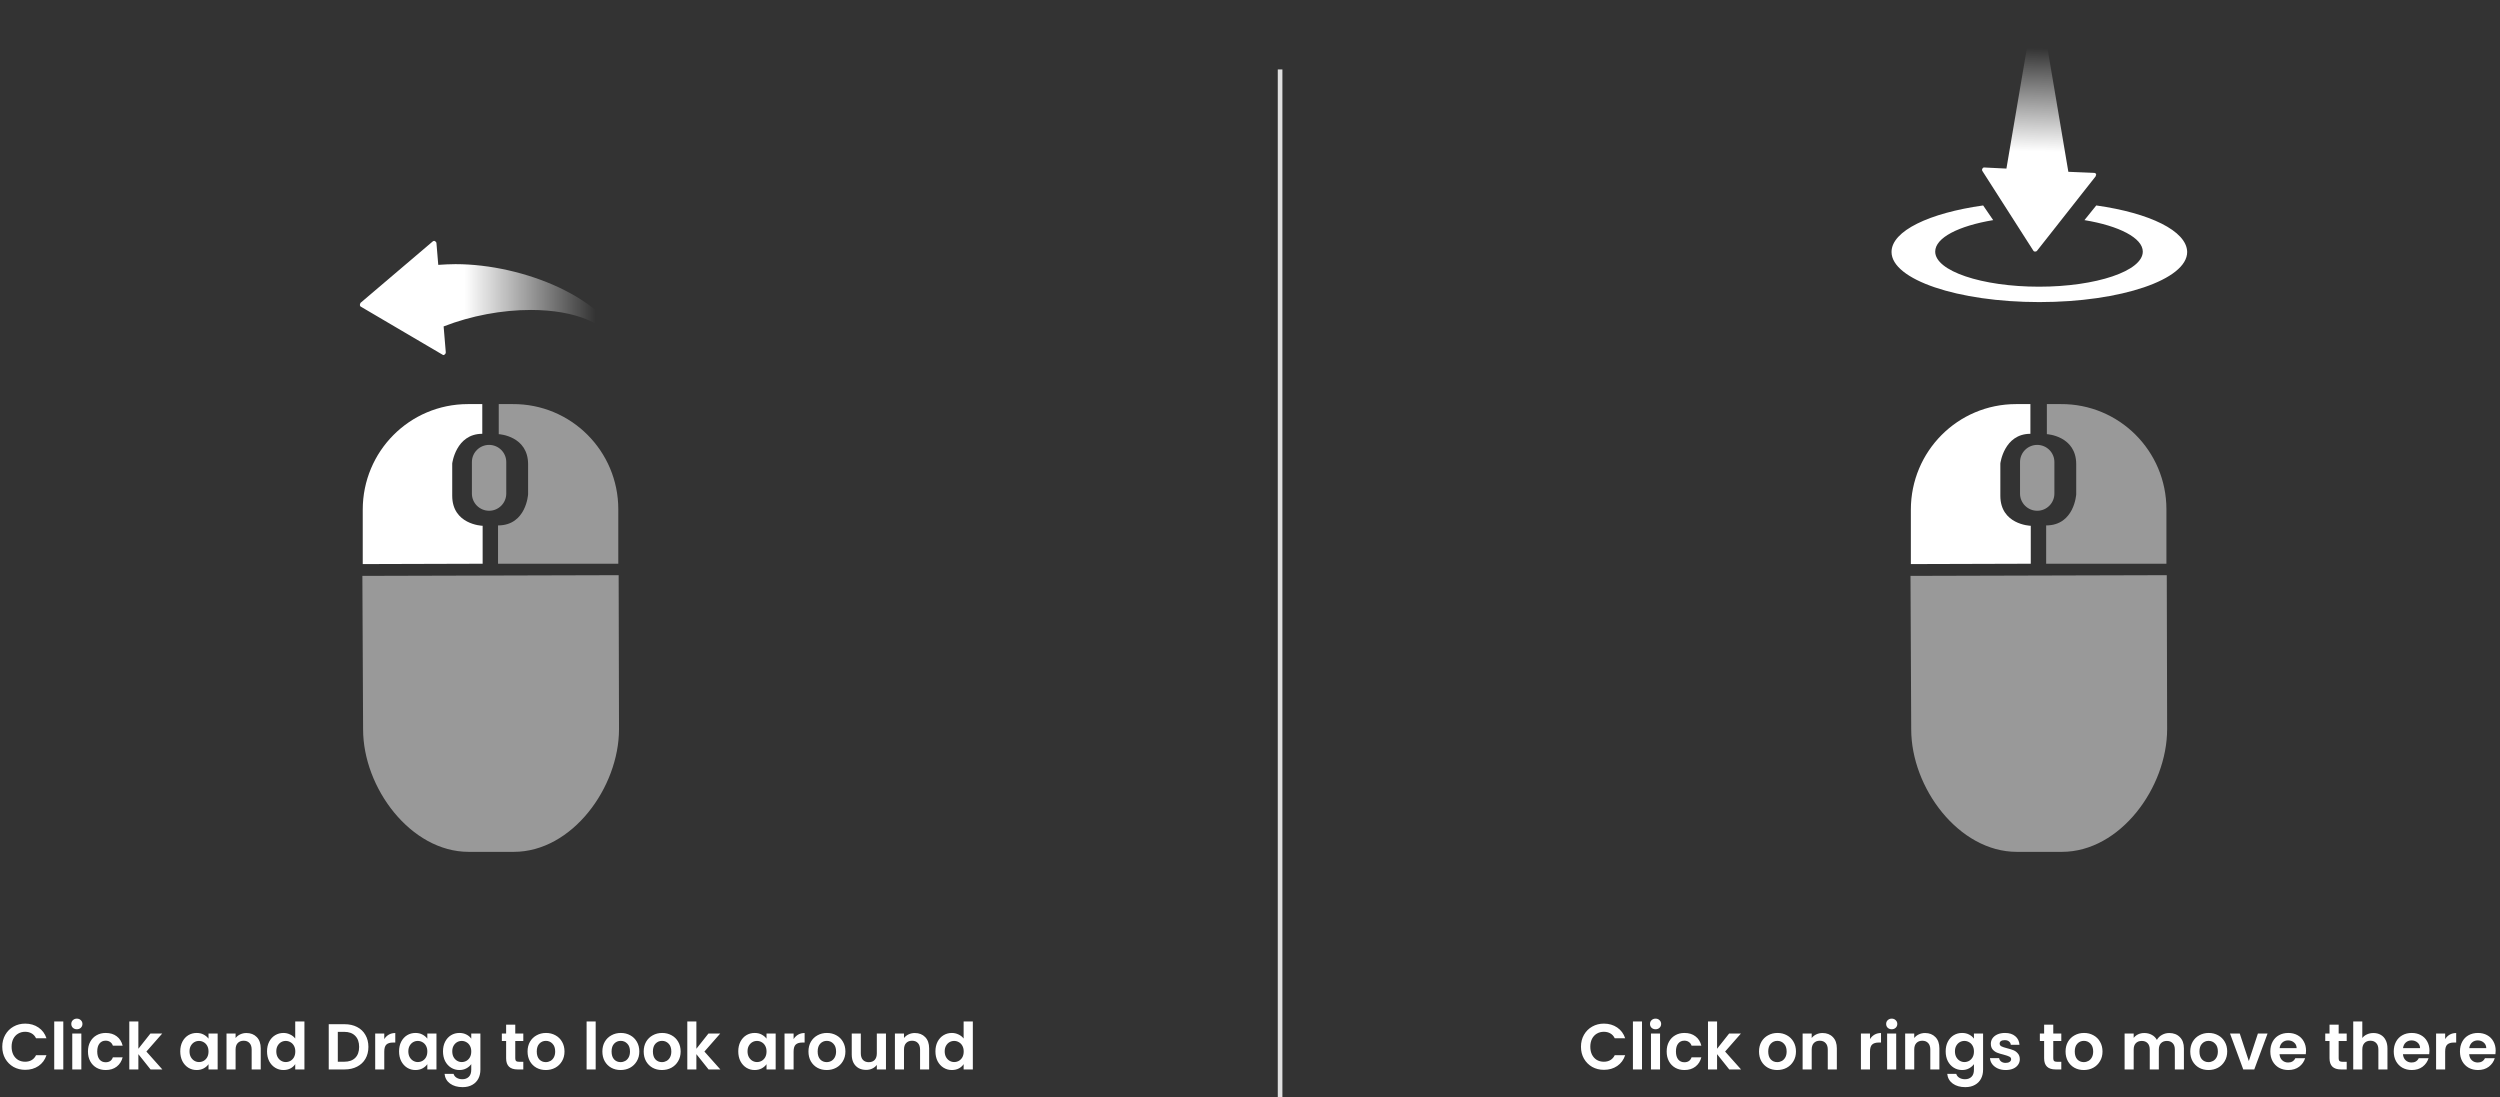 <svg width="540" height="237" viewBox="0 0 540 237" fill="none" xmlns="http://www.w3.org/2000/svg">
<rect x="0" y="0" width="540" height="237" fill="#333333" stroke="none"/>
<path d="M104.251 113.57C104.019 113.57 97.679 113.261 97.679 107.076V100.118C97.679 100.118 98.452 93.701 104.173 93.701V87.284H101.081C88.479 87.284 78.352 97.489 78.352 110.091V121.842L104.251 121.765V113.57Z" fill="white"/>
<path opacity="0.5" d="M78.429 157.56C78.429 170.161 88.711 184 101.236 184H110.977C123.579 184 133.706 170.084 133.706 157.482L133.629 124.239L78.274 124.393L78.429 157.56Z" fill="white"/>
<path opacity="0.5" d="M114.069 100.272V106.766C114.069 106.766 113.683 113.492 107.575 113.492V121.765H133.552V110.013C133.552 97.412 123.347 87.207 110.745 87.284H107.73V93.778C107.807 93.778 114.069 94.165 114.069 100.272Z" fill="white"/>
<path opacity="0.5" d="M101.932 99.808V106.612C101.932 108.699 103.632 110.323 105.643 110.323C107.73 110.323 109.353 108.622 109.353 106.612V99.808C109.353 97.721 107.653 96.097 105.643 96.097C103.632 96.097 101.932 97.721 101.932 99.808Z" fill="white"/>
<path d="M95.824 76.692C95.746 76.692 95.669 76.692 95.592 76.615L77.965 66.255C77.81 66.178 77.733 66.023 77.733 65.869C77.733 65.714 77.81 65.56 77.888 65.405L93.427 52.185C93.504 52.108 93.659 52.03 93.736 52.03C93.814 52.03 93.891 52.03 93.968 52.108C94.123 52.185 94.277 52.34 94.277 52.571L94.664 57.21C95.901 57.133 97.138 57.056 98.375 57.056C105.797 57.056 113.914 58.911 120.718 62.081C127.753 65.405 132.624 69.734 134.247 74.296C134.325 74.605 134.17 74.837 133.938 74.992C133.861 74.992 133.783 74.992 133.783 74.992C133.551 74.992 133.397 74.837 133.319 74.682C131.387 69.966 124.274 66.951 114.688 66.951C108.425 66.951 101.777 68.188 95.824 70.508L96.287 76.074C96.287 76.306 96.21 76.46 96.056 76.538C96.056 76.615 95.901 76.692 95.824 76.692Z" fill="url(#paint0_linear_409_1204)"/>
<path d="M0.49 226.1C0.49 225.139 0.705 224.28 1.134 223.524C1.573 222.759 2.165 222.166 2.912 221.746C3.668 221.317 4.513 221.102 5.446 221.102C6.538 221.102 7.495 221.382 8.316 221.942C9.137 222.502 9.711 223.277 10.038 224.266H7.784C7.56 223.799 7.243 223.449 6.832 223.216C6.431 222.983 5.964 222.866 5.432 222.866C4.863 222.866 4.354 223.001 3.906 223.272C3.467 223.533 3.122 223.907 2.87 224.392C2.627 224.877 2.506 225.447 2.506 226.1C2.506 226.744 2.627 227.313 2.87 227.808C3.122 228.293 3.467 228.671 3.906 228.942C4.354 229.203 4.863 229.334 5.432 229.334C5.964 229.334 6.431 229.217 6.832 228.984C7.243 228.741 7.56 228.387 7.784 227.92H10.038C9.711 228.919 9.137 229.698 8.316 230.258C7.504 230.809 6.547 231.084 5.446 231.084C4.513 231.084 3.668 230.874 2.912 230.454C2.165 230.025 1.573 229.432 1.134 228.676C0.705 227.92 0.49 227.061 0.49 226.1ZM13.672 220.64V231H11.712V220.64H13.672ZM16.603 222.32C16.257 222.32 15.968 222.213 15.735 221.998C15.511 221.774 15.399 221.499 15.399 221.172C15.399 220.845 15.511 220.575 15.735 220.36C15.968 220.136 16.257 220.024 16.603 220.024C16.948 220.024 17.233 220.136 17.457 220.36C17.69 220.575 17.807 220.845 17.807 221.172C17.807 221.499 17.69 221.774 17.457 221.998C17.233 222.213 16.948 222.32 16.603 222.32ZM17.569 223.244V231H15.609V223.244H17.569ZM19.001 227.122C19.001 226.319 19.164 225.619 19.491 225.022C19.818 224.415 20.27 223.949 20.849 223.622C21.428 223.286 22.09 223.118 22.837 223.118C23.798 223.118 24.592 223.361 25.217 223.846C25.852 224.322 26.276 224.994 26.491 225.862H24.377C24.265 225.526 24.074 225.265 23.803 225.078C23.542 224.882 23.215 224.784 22.823 224.784C22.263 224.784 21.82 224.989 21.493 225.4C21.166 225.801 21.003 226.375 21.003 227.122C21.003 227.859 21.166 228.433 21.493 228.844C21.82 229.245 22.263 229.446 22.823 229.446C23.616 229.446 24.134 229.091 24.377 228.382H26.491C26.276 229.222 25.852 229.889 25.217 230.384C24.582 230.879 23.789 231.126 22.837 231.126C22.09 231.126 21.428 230.963 20.849 230.636C20.27 230.3 19.818 229.833 19.491 229.236C19.164 228.629 19.001 227.925 19.001 227.122ZM32.519 231L29.887 227.696V231H27.927V220.64H29.887V226.534L32.491 223.244H35.039L31.623 227.136L35.067 231H32.519ZM38.935 227.094C38.935 226.31 39.089 225.615 39.397 225.008C39.714 224.401 40.139 223.935 40.671 223.608C41.212 223.281 41.814 223.118 42.477 223.118C43.055 223.118 43.559 223.235 43.989 223.468C44.427 223.701 44.777 223.995 45.039 224.35V223.244H47.013V231H45.039V229.866C44.787 230.23 44.437 230.533 43.989 230.776C43.55 231.009 43.041 231.126 42.463 231.126C41.809 231.126 41.212 230.958 40.671 230.622C40.139 230.286 39.714 229.815 39.397 229.208C39.089 228.592 38.935 227.887 38.935 227.094ZM45.039 227.122C45.039 226.646 44.945 226.24 44.759 225.904C44.572 225.559 44.32 225.297 44.003 225.12C43.685 224.933 43.345 224.84 42.981 224.84C42.617 224.84 42.281 224.929 41.973 225.106C41.665 225.283 41.413 225.545 41.217 225.89C41.03 226.226 40.937 226.627 40.937 227.094C40.937 227.561 41.03 227.971 41.217 228.326C41.413 228.671 41.665 228.937 41.973 229.124C42.29 229.311 42.626 229.404 42.981 229.404C43.345 229.404 43.685 229.315 44.003 229.138C44.32 228.951 44.572 228.69 44.759 228.354C44.945 228.009 45.039 227.598 45.039 227.122ZM53.225 223.132C54.149 223.132 54.896 223.426 55.465 224.014C56.034 224.593 56.319 225.405 56.319 226.45V231H54.359V226.716C54.359 226.1 54.205 225.629 53.897 225.302C53.589 224.966 53.169 224.798 52.637 224.798C52.096 224.798 51.666 224.966 51.349 225.302C51.041 225.629 50.887 226.1 50.887 226.716V231H48.927V223.244H50.887V224.21C51.148 223.874 51.48 223.613 51.881 223.426C52.292 223.23 52.74 223.132 53.225 223.132ZM57.679 227.094C57.679 226.31 57.833 225.615 58.141 225.008C58.458 224.401 58.888 223.935 59.429 223.608C59.97 223.281 60.572 223.118 61.235 223.118C61.739 223.118 62.219 223.23 62.677 223.454C63.134 223.669 63.498 223.958 63.769 224.322V220.64H65.757V231H63.769V229.852C63.526 230.235 63.185 230.543 62.747 230.776C62.308 231.009 61.8 231.126 61.221 231.126C60.568 231.126 59.97 230.958 59.429 230.622C58.888 230.286 58.458 229.815 58.141 229.208C57.833 228.592 57.679 227.887 57.679 227.094ZM63.783 227.122C63.783 226.646 63.69 226.24 63.503 225.904C63.316 225.559 63.064 225.297 62.747 225.12C62.429 224.933 62.089 224.84 61.725 224.84C61.361 224.84 61.025 224.929 60.717 225.106C60.409 225.283 60.157 225.545 59.961 225.89C59.774 226.226 59.681 226.627 59.681 227.094C59.681 227.561 59.774 227.971 59.961 228.326C60.157 228.671 60.409 228.937 60.717 229.124C61.034 229.311 61.37 229.404 61.725 229.404C62.089 229.404 62.429 229.315 62.747 229.138C63.064 228.951 63.316 228.69 63.503 228.354C63.69 228.009 63.783 227.598 63.783 227.122ZM74.423 221.228C75.45 221.228 76.35 221.429 77.125 221.83C77.909 222.231 78.511 222.805 78.931 223.552C79.36 224.289 79.575 225.148 79.575 226.128C79.575 227.108 79.36 227.967 78.931 228.704C78.511 229.432 77.909 229.997 77.125 230.398C76.35 230.799 75.45 231 74.423 231H71.007V221.228H74.423ZM74.353 229.334C75.38 229.334 76.173 229.054 76.733 228.494C77.293 227.934 77.573 227.145 77.573 226.128C77.573 225.111 77.293 224.317 76.733 223.748C76.173 223.169 75.38 222.88 74.353 222.88H72.967V229.334H74.353ZM83.002 224.448C83.254 224.037 83.581 223.715 83.982 223.482C84.393 223.249 84.859 223.132 85.382 223.132V225.19H84.864C84.248 225.19 83.781 225.335 83.464 225.624C83.156 225.913 83.002 226.417 83.002 227.136V231H81.042V223.244H83.002V224.448ZM86.198 227.094C86.198 226.31 86.352 225.615 86.66 225.008C86.978 224.401 87.402 223.935 87.934 223.608C88.476 223.281 89.078 223.118 89.74 223.118C90.319 223.118 90.823 223.235 91.252 223.468C91.691 223.701 92.041 223.995 92.302 224.35V223.244H94.276V231H92.302V229.866C92.05 230.23 91.7 230.533 91.252 230.776C90.814 231.009 90.305 231.126 89.726 231.126C89.073 231.126 88.476 230.958 87.934 230.622C87.402 230.286 86.978 229.815 86.66 229.208C86.352 228.592 86.198 227.887 86.198 227.094ZM92.302 227.122C92.302 226.646 92.209 226.24 92.022 225.904C91.836 225.559 91.584 225.297 91.266 225.12C90.949 224.933 90.608 224.84 90.244 224.84C89.88 224.84 89.544 224.929 89.236 225.106C88.928 225.283 88.676 225.545 88.48 225.89C88.294 226.226 88.2 226.627 88.2 227.094C88.2 227.561 88.294 227.971 88.48 228.326C88.676 228.671 88.928 228.937 89.236 229.124C89.554 229.311 89.89 229.404 90.244 229.404C90.608 229.404 90.949 229.315 91.266 229.138C91.584 228.951 91.836 228.69 92.022 228.354C92.209 228.009 92.302 227.598 92.302 227.122ZM99.229 223.118C99.807 223.118 100.316 223.235 100.755 223.468C101.193 223.692 101.539 223.986 101.791 224.35V223.244H103.765V231.056C103.765 231.775 103.62 232.414 103.331 232.974C103.041 233.543 102.607 233.991 102.029 234.318C101.45 234.654 100.75 234.822 99.929 234.822C98.827 234.822 97.922 234.565 97.213 234.052C96.513 233.539 96.116 232.839 96.023 231.952H97.969C98.071 232.307 98.291 232.587 98.627 232.792C98.972 233.007 99.387 233.114 99.873 233.114C100.442 233.114 100.904 232.941 101.259 232.596C101.613 232.26 101.791 231.747 101.791 231.056V229.852C101.539 230.216 101.189 230.519 100.741 230.762C100.302 231.005 99.798 231.126 99.229 231.126C98.575 231.126 97.978 230.958 97.437 230.622C96.895 230.286 96.466 229.815 96.149 229.208C95.841 228.592 95.687 227.887 95.687 227.094C95.687 226.31 95.841 225.615 96.149 225.008C96.466 224.401 96.891 223.935 97.423 223.608C97.964 223.281 98.566 223.118 99.229 223.118ZM101.791 227.122C101.791 226.646 101.697 226.24 101.511 225.904C101.324 225.559 101.072 225.297 100.755 225.12C100.437 224.933 100.097 224.84 99.733 224.84C99.369 224.84 99.033 224.929 98.725 225.106C98.417 225.283 98.165 225.545 97.969 225.89C97.782 226.226 97.689 226.627 97.689 227.094C97.689 227.561 97.782 227.971 97.969 228.326C98.165 228.671 98.417 228.937 98.725 229.124C99.042 229.311 99.378 229.404 99.733 229.404C100.097 229.404 100.437 229.315 100.755 229.138C101.072 228.951 101.324 228.69 101.511 228.354C101.697 228.009 101.791 227.598 101.791 227.122ZM111.297 224.854V228.606C111.297 228.867 111.357 229.059 111.479 229.18C111.609 229.292 111.824 229.348 112.123 229.348H113.033V231H111.801C110.149 231 109.323 230.197 109.323 228.592V224.854H108.399V223.244H109.323V221.326H111.297V223.244H113.033V224.854H111.297ZM117.887 231.126C117.14 231.126 116.468 230.963 115.871 230.636C115.273 230.3 114.802 229.829 114.457 229.222C114.121 228.615 113.953 227.915 113.953 227.122C113.953 226.329 114.125 225.629 114.471 225.022C114.825 224.415 115.306 223.949 115.913 223.622C116.519 223.286 117.196 223.118 117.943 223.118C118.689 223.118 119.366 223.286 119.973 223.622C120.579 223.949 121.055 224.415 121.401 225.022C121.755 225.629 121.933 226.329 121.933 227.122C121.933 227.915 121.751 228.615 121.387 229.222C121.032 229.829 120.547 230.3 119.931 230.636C119.324 230.963 118.643 231.126 117.887 231.126ZM117.887 229.418C118.241 229.418 118.573 229.334 118.881 229.166C119.198 228.989 119.45 228.727 119.637 228.382C119.823 228.037 119.917 227.617 119.917 227.122C119.917 226.385 119.721 225.82 119.329 225.428C118.946 225.027 118.475 224.826 117.915 224.826C117.355 224.826 116.883 225.027 116.501 225.428C116.127 225.82 115.941 226.385 115.941 227.122C115.941 227.859 116.123 228.429 116.487 228.83C116.86 229.222 117.327 229.418 117.887 229.418ZM128.666 220.64V231H126.706V220.64H128.666ZM134.047 231.126C133.3 231.126 132.628 230.963 132.031 230.636C131.433 230.3 130.962 229.829 130.617 229.222C130.281 228.615 130.113 227.915 130.113 227.122C130.113 226.329 130.285 225.629 130.631 225.022C130.985 224.415 131.466 223.949 132.073 223.622C132.679 223.286 133.356 223.118 134.103 223.118C134.849 223.118 135.526 223.286 136.133 223.622C136.739 223.949 137.215 224.415 137.561 225.022C137.915 225.629 138.093 226.329 138.093 227.122C138.093 227.915 137.911 228.615 137.547 229.222C137.192 229.829 136.707 230.3 136.091 230.636C135.484 230.963 134.803 231.126 134.047 231.126ZM134.047 229.418C134.401 229.418 134.733 229.334 135.041 229.166C135.358 228.989 135.61 228.727 135.797 228.382C135.983 228.037 136.077 227.617 136.077 227.122C136.077 226.385 135.881 225.82 135.489 225.428C135.106 225.027 134.635 224.826 134.075 224.826C133.515 224.826 133.043 225.027 132.661 225.428C132.287 225.82 132.101 226.385 132.101 227.122C132.101 227.859 132.283 228.429 132.647 228.83C133.02 229.222 133.487 229.418 134.047 229.418ZM142.974 231.126C142.228 231.126 141.556 230.963 140.958 230.636C140.361 230.3 139.89 229.829 139.544 229.222C139.208 228.615 139.04 227.915 139.04 227.122C139.04 226.329 139.213 225.629 139.558 225.022C139.913 224.415 140.394 223.949 141 223.622C141.607 223.286 142.284 223.118 143.03 223.118C143.777 223.118 144.454 223.286 145.06 223.622C145.667 223.949 146.143 224.415 146.488 225.022C146.843 225.629 147.02 226.329 147.02 227.122C147.02 227.915 146.838 228.615 146.474 229.222C146.12 229.829 145.634 230.3 145.018 230.636C144.412 230.963 143.73 231.126 142.974 231.126ZM142.974 229.418C143.329 229.418 143.66 229.334 143.968 229.166C144.286 228.989 144.538 228.727 144.724 228.382C144.911 228.037 145.004 227.617 145.004 227.122C145.004 226.385 144.808 225.82 144.416 225.428C144.034 225.027 143.562 224.826 143.002 224.826C142.442 224.826 141.971 225.027 141.588 225.428C141.215 225.82 141.028 226.385 141.028 227.122C141.028 227.859 141.21 228.429 141.574 228.83C141.948 229.222 142.414 229.418 142.974 229.418ZM153.05 231L150.418 227.696V231H148.458V220.64H150.418V226.534L153.022 223.244H155.57L152.154 227.136L155.598 231H153.05ZM159.466 227.094C159.466 226.31 159.62 225.615 159.928 225.008C160.245 224.401 160.67 223.935 161.202 223.608C161.743 223.281 162.345 223.118 163.008 223.118C163.587 223.118 164.091 223.235 164.52 223.468C164.959 223.701 165.309 223.995 165.57 224.35V223.244H167.544V231H165.57V229.866C165.318 230.23 164.968 230.533 164.52 230.776C164.081 231.009 163.573 231.126 162.994 231.126C162.341 231.126 161.743 230.958 161.202 230.622C160.67 230.286 160.245 229.815 159.928 229.208C159.62 228.592 159.466 227.887 159.466 227.094ZM165.57 227.122C165.57 226.646 165.477 226.24 165.29 225.904C165.103 225.559 164.851 225.297 164.534 225.12C164.217 224.933 163.876 224.84 163.512 224.84C163.148 224.84 162.812 224.929 162.504 225.106C162.196 225.283 161.944 225.545 161.748 225.89C161.561 226.226 161.468 226.627 161.468 227.094C161.468 227.561 161.561 227.971 161.748 228.326C161.944 228.671 162.196 228.937 162.504 229.124C162.821 229.311 163.157 229.404 163.512 229.404C163.876 229.404 164.217 229.315 164.534 229.138C164.851 228.951 165.103 228.69 165.29 228.354C165.477 228.009 165.57 227.598 165.57 227.122ZM171.418 224.448C171.67 224.037 171.997 223.715 172.398 223.482C172.809 223.249 173.276 223.132 173.798 223.132V225.19H173.28C172.664 225.19 172.198 225.335 171.88 225.624C171.572 225.913 171.418 226.417 171.418 227.136V231H169.458V223.244H171.418V224.448ZM178.562 231.126C177.816 231.126 177.144 230.963 176.546 230.636C175.949 230.3 175.478 229.829 175.132 229.222C174.796 228.615 174.628 227.915 174.628 227.122C174.628 226.329 174.801 225.629 175.146 225.022C175.501 224.415 175.982 223.949 176.588 223.622C177.195 223.286 177.872 223.118 178.618 223.118C179.365 223.118 180.042 223.286 180.648 223.622C181.255 223.949 181.731 224.415 182.076 225.022C182.431 225.629 182.608 226.329 182.608 227.122C182.608 227.915 182.426 228.615 182.062 229.222C181.708 229.829 181.222 230.3 180.606 230.636C180 230.963 179.318 231.126 178.562 231.126ZM178.562 229.418C178.917 229.418 179.248 229.334 179.556 229.166C179.874 228.989 180.126 228.727 180.312 228.382C180.499 228.037 180.592 227.617 180.592 227.122C180.592 226.385 180.396 225.82 180.004 225.428C179.622 225.027 179.15 224.826 178.59 224.826C178.03 224.826 177.559 225.027 177.176 225.428C176.803 225.82 176.616 226.385 176.616 227.122C176.616 227.859 176.798 228.429 177.162 228.83C177.536 229.222 178.002 229.418 178.562 229.418ZM191.368 223.244V231H189.394V230.02C189.142 230.356 188.811 230.622 188.4 230.818C187.999 231.005 187.56 231.098 187.084 231.098C186.477 231.098 185.941 230.972 185.474 230.72C185.007 230.459 184.639 230.081 184.368 229.586C184.107 229.082 183.976 228.485 183.976 227.794V223.244H185.936V227.514C185.936 228.13 186.09 228.606 186.398 228.942C186.706 229.269 187.126 229.432 187.658 229.432C188.199 229.432 188.624 229.269 188.932 228.942C189.24 228.606 189.394 228.13 189.394 227.514V223.244H191.368ZM197.6 223.132C198.524 223.132 199.271 223.426 199.84 224.014C200.409 224.593 200.694 225.405 200.694 226.45V231H198.734V226.716C198.734 226.1 198.58 225.629 198.272 225.302C197.964 224.966 197.544 224.798 197.012 224.798C196.471 224.798 196.041 224.966 195.724 225.302C195.416 225.629 195.262 226.1 195.262 226.716V231H193.302V223.244H195.262V224.21C195.523 223.874 195.855 223.613 196.256 223.426C196.667 223.23 197.115 223.132 197.6 223.132ZM202.054 227.094C202.054 226.31 202.208 225.615 202.516 225.008C202.833 224.401 203.262 223.935 203.804 223.608C204.345 223.281 204.947 223.118 205.61 223.118C206.114 223.118 206.594 223.23 207.052 223.454C207.509 223.669 207.873 223.958 208.144 224.322V220.64H210.132V231H208.144V229.852C207.901 230.235 207.56 230.543 207.122 230.776C206.683 231.009 206.174 231.126 205.596 231.126C204.942 231.126 204.345 230.958 203.804 230.622C203.262 230.286 202.833 229.815 202.516 229.208C202.208 228.592 202.054 227.887 202.054 227.094ZM208.158 227.122C208.158 226.646 208.064 226.24 207.878 225.904C207.691 225.559 207.439 225.297 207.122 225.12C206.804 224.933 206.464 224.84 206.1 224.84C205.736 224.84 205.4 224.929 205.092 225.106C204.784 225.283 204.532 225.545 204.336 225.89C204.149 226.226 204.056 226.627 204.056 227.094C204.056 227.561 204.149 227.971 204.336 228.326C204.532 228.671 204.784 228.937 205.092 229.124C205.409 229.311 205.745 229.404 206.1 229.404C206.464 229.404 206.804 229.315 207.122 229.138C207.439 228.951 207.691 228.69 207.878 228.354C208.064 228.009 208.158 227.598 208.158 227.122Z" fill="white"/>
<rect x="276" y="15" width="1" height="222" fill="#E0E0E0"/>
<path d="M438.645 113.57C438.413 113.57 432.073 113.261 432.073 107.076V100.118C432.073 100.118 432.846 93.701 438.567 93.701V87.284H435.475C422.873 87.284 412.746 97.489 412.746 110.091V121.842L438.645 121.765V113.57Z" fill="white"/>
<path opacity="0.5" d="M412.823 157.56C412.823 170.161 423.105 184 435.63 184H445.371C457.973 184 468.1 170.084 468.1 157.482L468.023 124.239L412.668 124.393L412.823 157.56Z" fill="white"/>
<path opacity="0.5" d="M448.463 100.272V106.766C448.463 106.766 448.077 113.492 441.969 113.492V121.765H467.946V110.013C467.946 97.412 457.741 87.207 445.139 87.284H442.124V93.778C442.201 93.778 448.463 94.165 448.463 100.272Z" fill="white"/>
<path opacity="0.5" d="M436.326 99.808V106.612C436.326 108.699 438.027 110.323 440.037 110.323C442.124 110.323 443.748 108.622 443.748 106.612V99.808C443.748 97.721 442.047 96.097 440.037 96.097C438.027 96.097 436.326 97.721 436.326 99.808Z" fill="white"/>
<path d="M452.715 37.805C452.715 37.96 452.715 38.037 452.638 38.114L440.036 54.118C439.959 54.272 439.727 54.35 439.572 54.35C439.418 54.35 439.263 54.272 439.186 54.118L428.208 36.955C428.13 36.877 428.13 36.8 428.13 36.645C428.13 36.568 428.13 36.491 428.208 36.413C428.285 36.259 428.517 36.104 428.672 36.181L433.388 36.413L439.495 0.464C439.572 0.232 439.727 0 440.036 0C440.268 0 440.5 0.155 440.577 0.464L446.762 37.109L452.329 37.341C452.561 37.341 452.715 37.496 452.793 37.65C452.715 37.728 452.715 37.805 452.715 37.805Z" fill="url(#paint1_linear_409_1204)"/>
<path d="M452.793 44.377L450.241 47.546C457.741 48.783 462.843 51.412 462.843 54.35C462.843 58.524 452.793 61.926 440.423 61.926C428.053 61.926 418.003 58.524 418.003 54.35C418.003 51.334 423.105 48.783 430.527 47.546L428.362 44.377C416.766 46 408.571 49.865 408.571 54.427C408.571 60.38 422.873 65.25 440.5 65.25C458.127 65.25 472.43 60.38 472.43 54.427C472.352 49.865 464.312 46 452.793 44.377Z" fill="white"/>
<path d="M341.49 226.1C341.49 225.139 341.705 224.28 342.134 223.524C342.573 222.759 343.165 222.166 343.912 221.746C344.668 221.317 345.513 221.102 346.446 221.102C347.538 221.102 348.495 221.382 349.316 221.942C350.137 222.502 350.711 223.277 351.038 224.266H348.784C348.56 223.799 348.243 223.449 347.832 223.216C347.431 222.983 346.964 222.866 346.432 222.866C345.863 222.866 345.354 223.001 344.906 223.272C344.467 223.533 344.122 223.907 343.87 224.392C343.627 224.877 343.506 225.447 343.506 226.1C343.506 226.744 343.627 227.313 343.87 227.808C344.122 228.293 344.467 228.671 344.906 228.942C345.354 229.203 345.863 229.334 346.432 229.334C346.964 229.334 347.431 229.217 347.832 228.984C348.243 228.741 348.56 228.387 348.784 227.92H351.038C350.711 228.919 350.137 229.698 349.316 230.258C348.504 230.809 347.547 231.084 346.446 231.084C345.513 231.084 344.668 230.874 343.912 230.454C343.165 230.025 342.573 229.432 342.134 228.676C341.705 227.92 341.49 227.061 341.49 226.1ZM354.672 220.64V231H352.712V220.64H354.672ZM357.603 222.32C357.257 222.32 356.968 222.213 356.735 221.998C356.511 221.774 356.399 221.499 356.399 221.172C356.399 220.845 356.511 220.575 356.735 220.36C356.968 220.136 357.257 220.024 357.603 220.024C357.948 220.024 358.233 220.136 358.457 220.36C358.69 220.575 358.807 220.845 358.807 221.172C358.807 221.499 358.69 221.774 358.457 221.998C358.233 222.213 357.948 222.32 357.603 222.32ZM358.569 223.244V231H356.609V223.244H358.569ZM360.001 227.122C360.001 226.319 360.164 225.619 360.491 225.022C360.818 224.415 361.27 223.949 361.849 223.622C362.428 223.286 363.09 223.118 363.837 223.118C364.798 223.118 365.592 223.361 366.217 223.846C366.852 224.322 367.276 224.994 367.491 225.862H365.377C365.265 225.526 365.074 225.265 364.803 225.078C364.542 224.882 364.215 224.784 363.823 224.784C363.263 224.784 362.82 224.989 362.493 225.4C362.166 225.801 362.003 226.375 362.003 227.122C362.003 227.859 362.166 228.433 362.493 228.844C362.82 229.245 363.263 229.446 363.823 229.446C364.616 229.446 365.134 229.091 365.377 228.382H367.491C367.276 229.222 366.852 229.889 366.217 230.384C365.582 230.879 364.789 231.126 363.837 231.126C363.09 231.126 362.428 230.963 361.849 230.636C361.27 230.3 360.818 229.833 360.491 229.236C360.164 228.629 360.001 227.925 360.001 227.122ZM373.519 231L370.887 227.696V231H368.927V220.64H370.887V226.534L373.491 223.244H376.039L372.623 227.136L376.067 231H373.519ZM383.883 231.126C383.136 231.126 382.464 230.963 381.867 230.636C381.269 230.3 380.798 229.829 380.453 229.222C380.117 228.615 379.949 227.915 379.949 227.122C379.949 226.329 380.121 225.629 380.467 225.022C380.821 224.415 381.302 223.949 381.909 223.622C382.515 223.286 383.192 223.118 383.939 223.118C384.685 223.118 385.362 223.286 385.969 223.622C386.575 223.949 387.051 224.415 387.397 225.022C387.751 225.629 387.929 226.329 387.929 227.122C387.929 227.915 387.747 228.615 387.383 229.222C387.028 229.829 386.543 230.3 385.927 230.636C385.32 230.963 384.639 231.126 383.883 231.126ZM383.883 229.418C384.237 229.418 384.569 229.334 384.877 229.166C385.194 228.989 385.446 228.727 385.633 228.382C385.819 228.037 385.913 227.617 385.913 227.122C385.913 226.385 385.717 225.82 385.325 225.428C384.942 225.027 384.471 224.826 383.911 224.826C383.351 224.826 382.879 225.027 382.497 225.428C382.123 225.82 381.937 226.385 381.937 227.122C381.937 227.859 382.119 228.429 382.483 228.83C382.856 229.222 383.323 229.418 383.883 229.418ZM393.664 223.132C394.588 223.132 395.335 223.426 395.904 224.014C396.474 224.593 396.758 225.405 396.758 226.45V231H394.798V226.716C394.798 226.1 394.644 225.629 394.336 225.302C394.028 224.966 393.608 224.798 393.076 224.798C392.535 224.798 392.106 224.966 391.788 225.302C391.48 225.629 391.326 226.1 391.326 226.716V231H389.366V223.244H391.326V224.21C391.588 223.874 391.919 223.613 392.32 223.426C392.731 223.23 393.179 223.132 393.664 223.132ZM403.918 224.448C404.17 224.037 404.497 223.715 404.898 223.482C405.309 223.249 405.776 223.132 406.298 223.132V225.19H405.78C405.164 225.19 404.698 225.335 404.38 225.624C404.072 225.913 403.918 226.417 403.918 227.136V231H401.958V223.244H403.918V224.448ZM408.612 222.32C408.267 222.32 407.978 222.213 407.744 221.998C407.52 221.774 407.408 221.499 407.408 221.172C407.408 220.845 407.52 220.575 407.744 220.36C407.978 220.136 408.267 220.024 408.612 220.024C408.958 220.024 409.242 220.136 409.466 220.36C409.7 220.575 409.816 220.845 409.816 221.172C409.816 221.499 409.7 221.774 409.466 221.998C409.242 222.213 408.958 222.32 408.612 222.32ZM409.578 223.244V231H407.618V223.244H409.578ZM415.813 223.132C416.737 223.132 417.483 223.426 418.053 224.014C418.622 224.593 418.907 225.405 418.907 226.45V231H416.947V226.716C416.947 226.1 416.793 225.629 416.485 225.302C416.177 224.966 415.757 224.798 415.225 224.798C414.683 224.798 414.254 224.966 413.937 225.302C413.629 225.629 413.475 226.1 413.475 226.716V231H411.515V223.244H413.475V224.21C413.736 223.874 414.067 223.613 414.469 223.426C414.879 223.23 415.327 223.132 415.813 223.132ZM423.809 223.118C424.387 223.118 424.896 223.235 425.335 223.468C425.773 223.692 426.119 223.986 426.371 224.35V223.244H428.345V231.056C428.345 231.775 428.2 232.414 427.911 232.974C427.621 233.543 427.187 233.991 426.609 234.318C426.03 234.654 425.33 234.822 424.509 234.822C423.407 234.822 422.502 234.565 421.793 234.052C421.093 233.539 420.696 232.839 420.603 231.952H422.549C422.651 232.307 422.871 232.587 423.207 232.792C423.552 233.007 423.967 233.114 424.453 233.114C425.022 233.114 425.484 232.941 425.839 232.596C426.193 232.26 426.371 231.747 426.371 231.056V229.852C426.119 230.216 425.769 230.519 425.321 230.762C424.882 231.005 424.378 231.126 423.809 231.126C423.155 231.126 422.558 230.958 422.017 230.622C421.475 230.286 421.046 229.815 420.729 229.208C420.421 228.592 420.267 227.887 420.267 227.094C420.267 226.31 420.421 225.615 420.729 225.008C421.046 224.401 421.471 223.935 422.003 223.608C422.544 223.281 423.146 223.118 423.809 223.118ZM426.371 227.122C426.371 226.646 426.277 226.24 426.091 225.904C425.904 225.559 425.652 225.297 425.335 225.12C425.017 224.933 424.677 224.84 424.313 224.84C423.949 224.84 423.613 224.929 423.305 225.106C422.997 225.283 422.745 225.545 422.549 225.89C422.362 226.226 422.269 226.627 422.269 227.094C422.269 227.561 422.362 227.971 422.549 228.326C422.745 228.671 422.997 228.937 423.305 229.124C423.622 229.311 423.958 229.404 424.313 229.404C424.677 229.404 425.017 229.315 425.335 229.138C425.652 228.951 425.904 228.69 426.091 228.354C426.277 228.009 426.371 227.598 426.371 227.122ZM433.227 231.126C432.592 231.126 432.023 231.014 431.519 230.79C431.015 230.557 430.614 230.244 430.315 229.852C430.026 229.46 429.867 229.026 429.839 228.55H431.813C431.85 228.849 431.995 229.096 432.247 229.292C432.508 229.488 432.83 229.586 433.213 229.586C433.586 229.586 433.876 229.511 434.081 229.362C434.296 229.213 434.403 229.021 434.403 228.788C434.403 228.536 434.272 228.349 434.011 228.228C433.759 228.097 433.353 227.957 432.793 227.808C432.214 227.668 431.738 227.523 431.365 227.374C431.001 227.225 430.684 226.996 430.413 226.688C430.152 226.38 430.021 225.965 430.021 225.442C430.021 225.013 430.142 224.621 430.385 224.266C430.637 223.911 430.992 223.631 431.449 223.426C431.916 223.221 432.462 223.118 433.087 223.118C434.011 223.118 434.748 223.351 435.299 223.818C435.85 224.275 436.153 224.896 436.209 225.68H434.333C434.305 225.372 434.174 225.129 433.941 224.952C433.717 224.765 433.414 224.672 433.031 224.672C432.676 224.672 432.401 224.737 432.205 224.868C432.018 224.999 431.925 225.181 431.925 225.414C431.925 225.675 432.056 225.876 432.317 226.016C432.578 226.147 432.984 226.282 433.535 226.422C434.095 226.562 434.557 226.707 434.921 226.856C435.285 227.005 435.598 227.239 435.859 227.556C436.13 227.864 436.27 228.275 436.279 228.788C436.279 229.236 436.153 229.637 435.901 229.992C435.658 230.347 435.304 230.627 434.837 230.832C434.38 231.028 433.843 231.126 433.227 231.126ZM443.506 224.854V228.606C443.506 228.867 443.566 229.059 443.688 229.18C443.818 229.292 444.033 229.348 444.332 229.348H445.242V231H444.01C442.358 231 441.532 230.197 441.532 228.592V224.854H440.608V223.244H441.532V221.326H443.506V223.244H445.242V224.854H443.506ZM450.096 231.126C449.349 231.126 448.677 230.963 448.08 230.636C447.482 230.3 447.011 229.829 446.666 229.222C446.33 228.615 446.162 227.915 446.162 227.122C446.162 226.329 446.334 225.629 446.68 225.022C447.034 224.415 447.515 223.949 448.122 223.622C448.728 223.286 449.405 223.118 450.152 223.118C450.898 223.118 451.575 223.286 452.182 223.622C452.788 223.949 453.264 224.415 453.61 225.022C453.964 225.629 454.142 226.329 454.142 227.122C454.142 227.915 453.96 228.615 453.596 229.222C453.241 229.829 452.756 230.3 452.14 230.636C451.533 230.963 450.852 231.126 450.096 231.126ZM450.096 229.418C450.45 229.418 450.782 229.334 451.09 229.166C451.407 228.989 451.659 228.727 451.846 228.382C452.032 228.037 452.126 227.617 452.126 227.122C452.126 226.385 451.93 225.82 451.538 225.428C451.155 225.027 450.684 224.826 450.124 224.826C449.564 224.826 449.092 225.027 448.71 225.428C448.336 225.82 448.15 226.385 448.15 227.122C448.15 227.859 448.332 228.429 448.696 228.83C449.069 229.222 449.536 229.418 450.096 229.418ZM468.547 223.132C469.499 223.132 470.265 223.426 470.843 224.014C471.431 224.593 471.725 225.405 471.725 226.45V231H469.765V226.716C469.765 226.109 469.611 225.647 469.303 225.33C468.995 225.003 468.575 224.84 468.043 224.84C467.511 224.84 467.087 225.003 466.769 225.33C466.461 225.647 466.307 226.109 466.307 226.716V231H464.347V226.716C464.347 226.109 464.193 225.647 463.885 225.33C463.577 225.003 463.157 224.84 462.625 224.84C462.084 224.84 461.655 225.003 461.337 225.33C461.029 225.647 460.875 226.109 460.875 226.716V231H458.915V223.244H460.875V224.182C461.127 223.855 461.449 223.599 461.841 223.412C462.243 223.225 462.681 223.132 463.157 223.132C463.764 223.132 464.305 223.263 464.781 223.524C465.257 223.776 465.626 224.14 465.887 224.616C466.139 224.168 466.503 223.809 466.979 223.538C467.465 223.267 467.987 223.132 468.547 223.132ZM477.029 231.126C476.282 231.126 475.61 230.963 475.013 230.636C474.416 230.3 473.944 229.829 473.599 229.222C473.263 228.615 473.095 227.915 473.095 227.122C473.095 226.329 473.268 225.629 473.613 225.022C473.968 224.415 474.448 223.949 475.055 223.622C475.662 223.286 476.338 223.118 477.085 223.118C477.832 223.118 478.508 223.286 479.115 223.622C479.722 223.949 480.198 224.415 480.543 225.022C480.898 225.629 481.075 226.329 481.075 227.122C481.075 227.915 480.893 228.615 480.529 229.222C480.174 229.829 479.689 230.3 479.073 230.636C478.466 230.963 477.785 231.126 477.029 231.126ZM477.029 229.418C477.384 229.418 477.715 229.334 478.023 229.166C478.34 228.989 478.592 228.727 478.779 228.382C478.966 228.037 479.059 227.617 479.059 227.122C479.059 226.385 478.863 225.82 478.471 225.428C478.088 225.027 477.617 224.826 477.057 224.826C476.497 224.826 476.026 225.027 475.643 225.428C475.27 225.82 475.083 226.385 475.083 227.122C475.083 227.859 475.265 228.429 475.629 228.83C476.002 229.222 476.469 229.418 477.029 229.418ZM485.747 229.194L487.707 223.244H489.793L486.923 231H484.543L481.687 223.244H483.787L485.747 229.194ZM498.104 226.954C498.104 227.234 498.085 227.486 498.048 227.71H492.378C492.424 228.27 492.62 228.709 492.966 229.026C493.311 229.343 493.736 229.502 494.24 229.502C494.968 229.502 495.486 229.189 495.794 228.564H497.908C497.684 229.311 497.254 229.927 496.62 230.412C495.985 230.888 495.206 231.126 494.282 231.126C493.535 231.126 492.863 230.963 492.266 230.636C491.678 230.3 491.216 229.829 490.88 229.222C490.553 228.615 490.39 227.915 490.39 227.122C490.39 226.319 490.553 225.615 490.88 225.008C491.206 224.401 491.664 223.935 492.252 223.608C492.84 223.281 493.516 223.118 494.282 223.118C495.019 223.118 495.677 223.277 496.256 223.594C496.844 223.911 497.296 224.364 497.614 224.952C497.94 225.531 498.104 226.198 498.104 226.954ZM496.074 226.394C496.064 225.89 495.882 225.489 495.528 225.19C495.173 224.882 494.739 224.728 494.226 224.728C493.74 224.728 493.33 224.877 492.994 225.176C492.667 225.465 492.466 225.871 492.392 226.394H496.074ZM505.152 224.854V228.606C505.152 228.867 505.213 229.059 505.334 229.18C505.465 229.292 505.68 229.348 505.978 229.348H506.888V231H505.656C504.004 231 503.178 230.197 503.178 228.592V224.854H502.254V223.244H503.178V221.326H505.152V223.244H506.888V224.854H505.152ZM512.666 223.132C513.254 223.132 513.777 223.263 514.234 223.524C514.691 223.776 515.046 224.154 515.298 224.658C515.559 225.153 515.69 225.75 515.69 226.45V231H513.73V226.716C513.73 226.1 513.576 225.629 513.268 225.302C512.96 224.966 512.54 224.798 512.008 224.798C511.467 224.798 511.037 224.966 510.72 225.302C510.412 225.629 510.258 226.1 510.258 226.716V231H508.298V220.64H510.258V224.21C510.51 223.874 510.846 223.613 511.266 223.426C511.686 223.23 512.153 223.132 512.666 223.132ZM524.764 226.954C524.764 227.234 524.745 227.486 524.708 227.71H519.038C519.085 228.27 519.281 228.709 519.626 229.026C519.971 229.343 520.396 229.502 520.9 229.502C521.628 229.502 522.146 229.189 522.454 228.564H524.568C524.344 229.311 523.915 229.927 523.28 230.412C522.645 230.888 521.866 231.126 520.942 231.126C520.195 231.126 519.523 230.963 518.926 230.636C518.338 230.3 517.876 229.829 517.54 229.222C517.213 228.615 517.05 227.915 517.05 227.122C517.05 226.319 517.213 225.615 517.54 225.008C517.867 224.401 518.324 223.935 518.912 223.608C519.5 223.281 520.177 223.118 520.942 223.118C521.679 223.118 522.337 223.277 522.916 223.594C523.504 223.911 523.957 224.364 524.274 224.952C524.601 225.531 524.764 226.198 524.764 226.954ZM522.734 226.394C522.725 225.89 522.543 225.489 522.188 225.19C521.833 224.882 521.399 224.728 520.886 224.728C520.401 224.728 519.99 224.877 519.654 225.176C519.327 225.465 519.127 225.871 519.052 226.394H522.734ZM528.155 224.448C528.407 224.037 528.733 223.715 529.135 223.482C529.545 223.249 530.012 223.132 530.535 223.132V225.19H530.017C529.401 225.19 528.934 225.335 528.617 225.624C528.309 225.913 528.155 226.417 528.155 227.136V231H526.195V223.244H528.155V224.448ZM539.065 226.954C539.065 227.234 539.046 227.486 539.009 227.71H533.339C533.385 228.27 533.581 228.709 533.927 229.026C534.272 229.343 534.697 229.502 535.201 229.502C535.929 229.502 536.447 229.189 536.755 228.564H538.869C538.645 229.311 538.215 229.927 537.581 230.412C536.946 230.888 536.167 231.126 535.243 231.126C534.496 231.126 533.824 230.963 533.227 230.636C532.639 230.3 532.177 229.829 531.841 229.222C531.514 228.615 531.351 227.915 531.351 227.122C531.351 226.319 531.514 225.615 531.841 225.008C532.167 224.401 532.625 223.935 533.213 223.608C533.801 223.281 534.477 223.118 535.243 223.118C535.98 223.118 536.638 223.277 537.217 223.594C537.805 223.911 538.257 224.364 538.575 224.952C538.901 225.531 539.065 226.198 539.065 226.954ZM537.035 226.394C537.025 225.89 536.843 225.489 536.489 225.19C536.134 224.882 535.7 224.728 535.187 224.728C534.701 224.728 534.291 224.877 533.955 225.176C533.628 225.465 533.427 225.871 533.353 226.394H537.035Z" fill="white"/>
<defs>
<linearGradient id="paint0_linear_409_1204" x1="77.733" y1="64.369" x2="134.335" y2="64.369" gradientUnits="userSpaceOnUse">
<stop offset="0.4" stop-color="white"/>
<stop offset="0.9" stop-color="white" stop-opacity="0"/>
</linearGradient>
<linearGradient id="paint1_linear_409_1204" x1="440.012" y1="55.057" x2="441.317" y2="-0.729" gradientUnits="userSpaceOnUse">
<stop offset="0.4" stop-color="white"/>
<stop offset="0.8" stop-color="white" stop-opacity="0"/>
</linearGradient>
</defs>
</svg>
